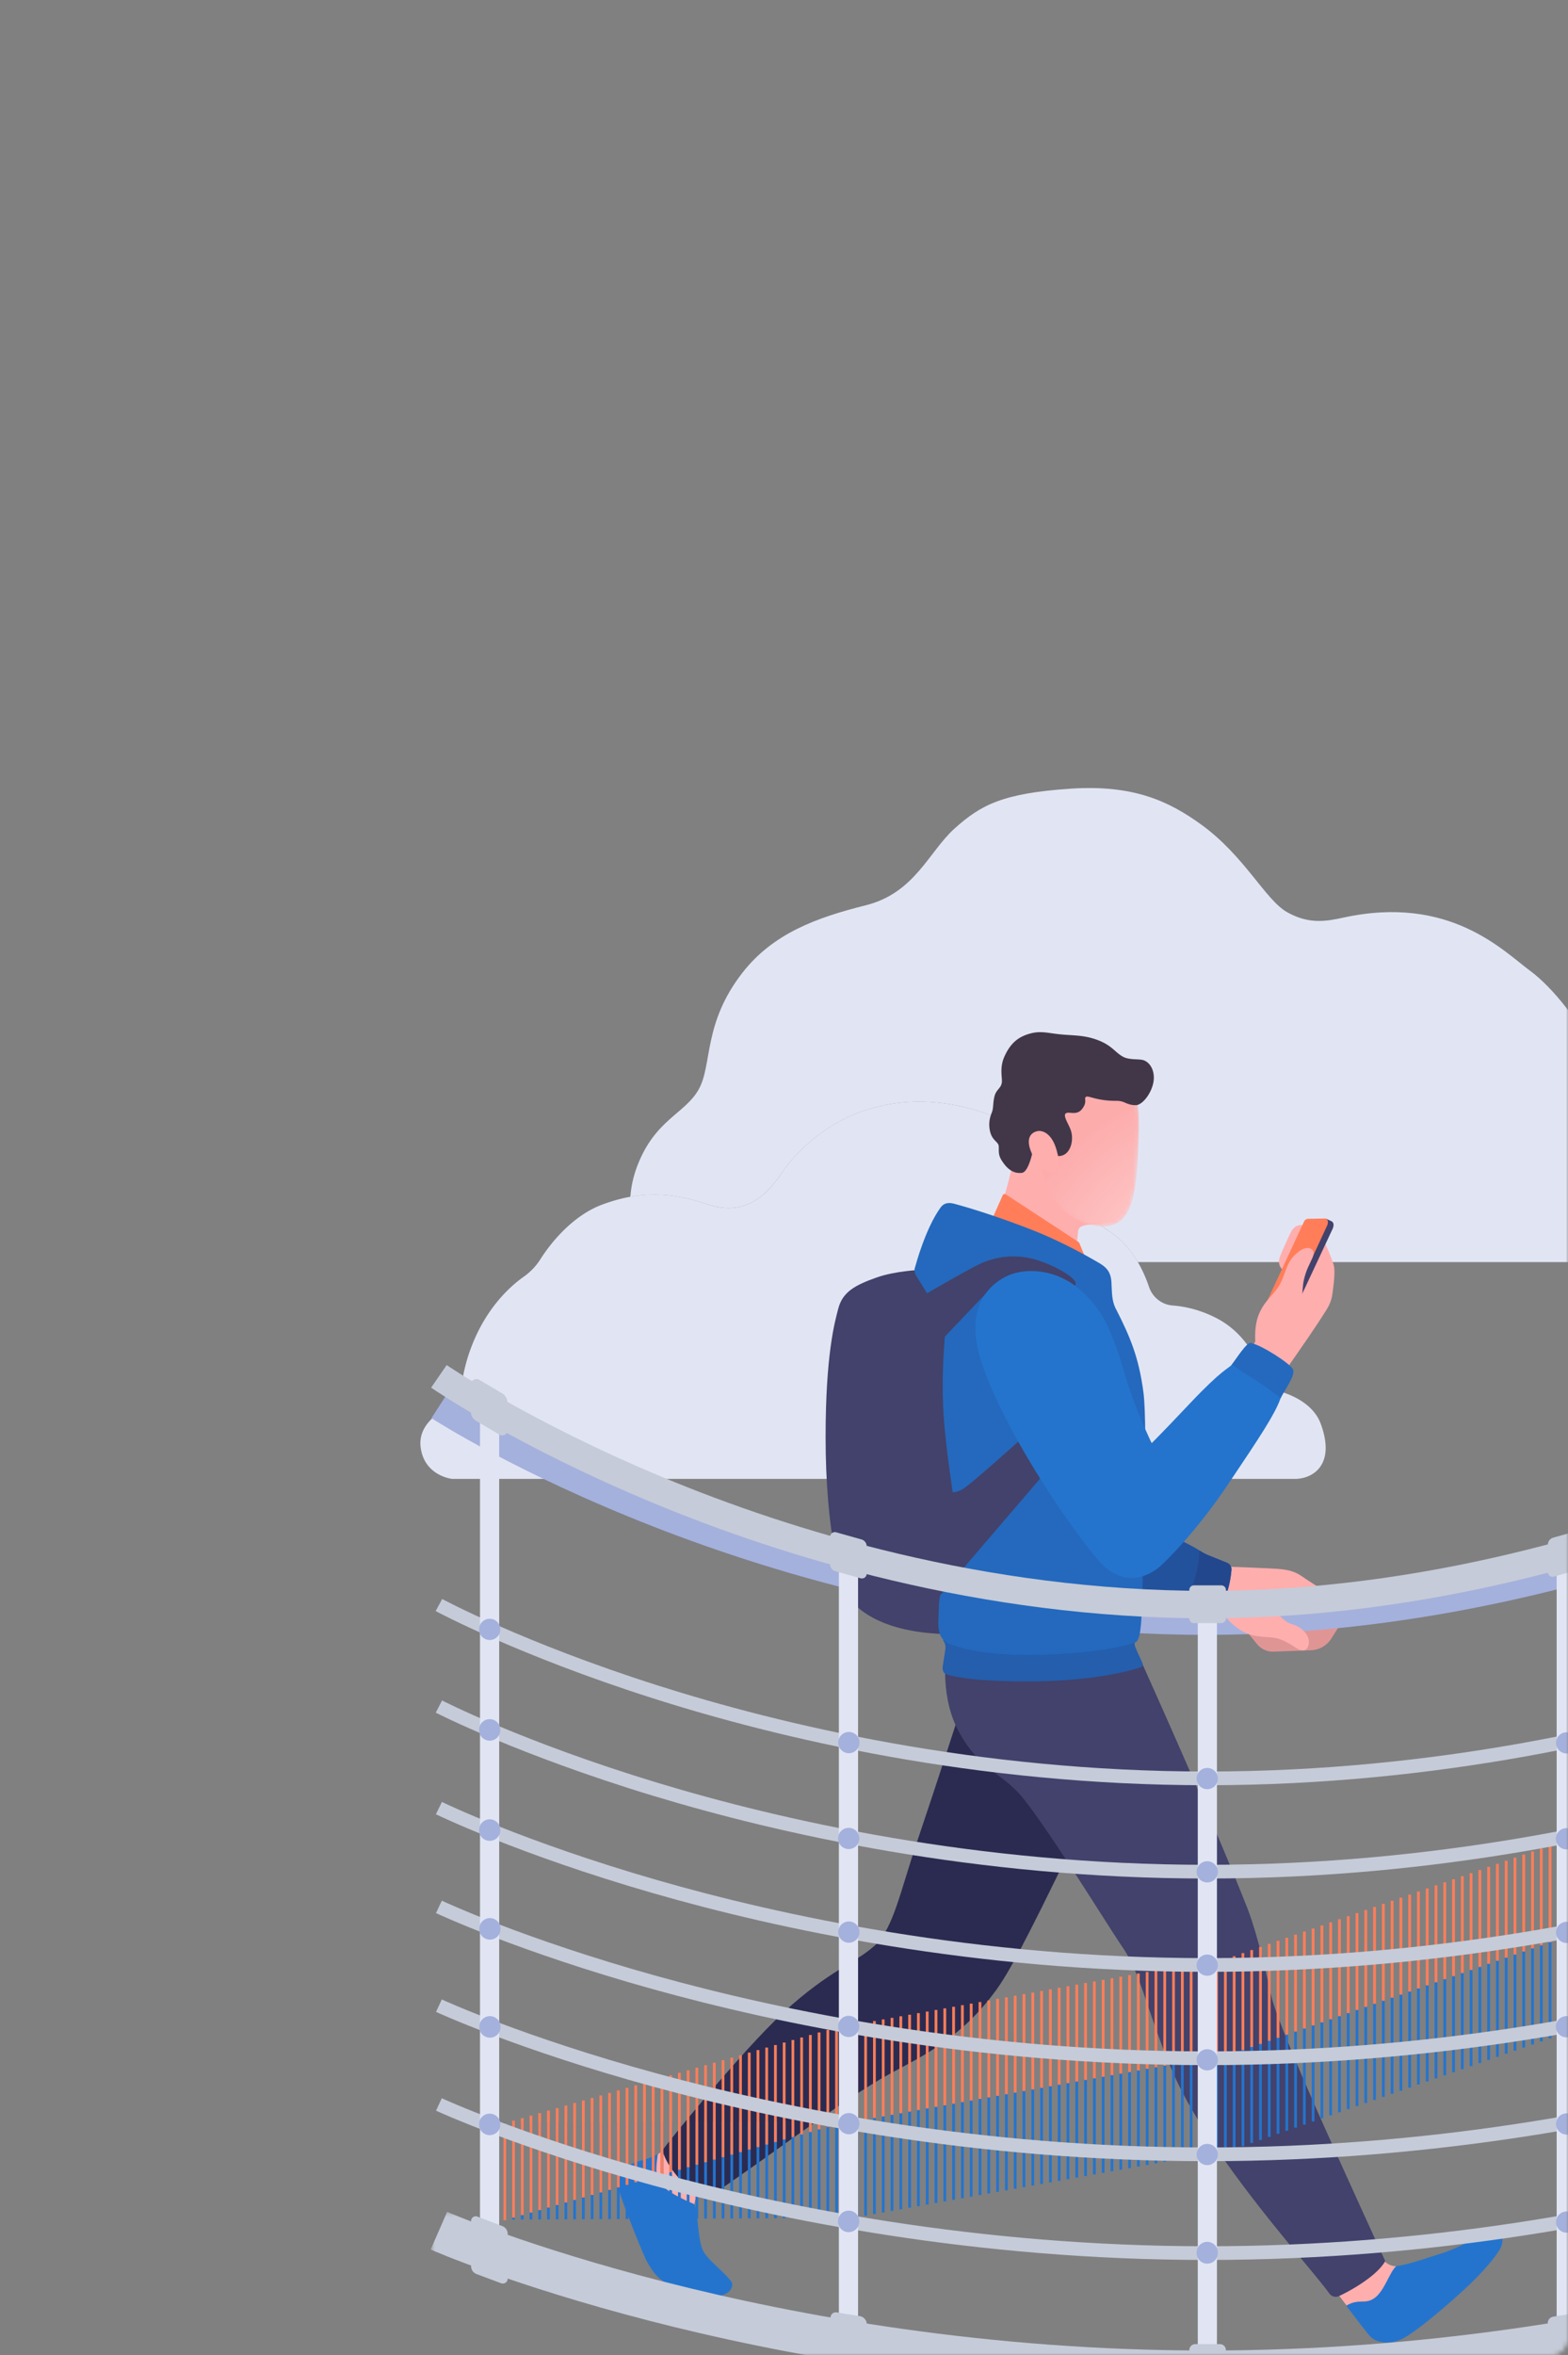 <svg xmlns="http://www.w3.org/2000/svg" xmlns:xlink="http://www.w3.org/1999/xlink" width="373" height="560" viewBox="0 0 373 560">
    <rect x="0" y="0" width="373" height="560" fill="#808080" stroke="none"/>
    <defs>
        <rect id="a" width="373" height="560" rx="4"/>
        <path id="c" d="M.389 18.302c0 9.88 6.867 16.86 14.378 17.292 6.649.38 8.324-5.183 8.92-16.583.737-14.163.594-18-8.92-18.382a9.44 9.44 0 0 0-.407-.008C7.004.62.389 8.6.389 18.3"/>
        <radialGradient id="d" cx="196.792%" cy="161.519%" r="238.715%" fx="196.792%" fy="161.519%" gradientTransform="scale(-1 -.674) rotate(47.136 4.6 -4.903)">
            <stop offset="0%" stop-color="#FFE8E8"/>
            <stop offset="100%" stop-color="#FDACAC"/>
        </radialGradient>
        <path id="f" d="M.491.278h369.201v42.76H.492z"/>
        <path id="h" d="M0 383h371.648V.37H0z"/>
    </defs>
    <g fill="none" fill-rule="evenodd">
        <mask id="b" fill="#fff">
            <use xlink:href="#a"/>
        </mask>
        <g mask="url(#b)">
            <path fill="#E1E5F3" d="M107.55 351.637h200.47c4.23 0 9.763-3.263 6.183-13.051-1.558-4.26-5.767-6.441-8.98-7.517a8.358 8.358 0 0 1-5.176-5.017c-1.415-3.808-4.438-9.39-10.577-12.59-4.068-2.12-7.81-2.855-10.536-3.06-2.588-.192-4.78-1.966-5.61-4.43-1.38-4.1-4.22-9.989-9.729-13.39-2.334-1.442-4.125-3.614-4.957-6.232-1.761-5.544-4.192-11.763-15.055-17.588-13.994-7.505-27.011-8.483-38.402-4.568-8.964 3.081-15.946 9.788-19.2 14.683-4.348 6.538-9.764 10.114-17.574 7.504-7.914-2.645-15.296-3.59-25.059 0-7.357 2.705-12.621 9.583-14.793 13.024a14.832 14.832 0 0 1-3.99 4.176c-3.248 2.3-8.911 7.395-12.46 16.733a41.257 41.257 0 0 0-2.39 9.776 5.845 5.845 0 0 1-3.11 4.519c-3.002 1.563-7.175 4.648-6.54 9.523.887 6.825 7.485 7.505 7.485 7.505"/>
            <path fill="#E1E5F3" d="M394.044 280.834c-4.768-2.868-10.74-4.568-12.367-10.44-1.627-5.874.651-9.79-1.952-17.946-2.763-8.657-10.74-17.945-15.621-21.534-6.482-4.766-19.201-18.272-44.585-12.725-4.023.879-8.136 1.631-13.343-1.305-5.207-2.937-10.089-13.378-20.503-20.882-7.572-5.456-15.946-9.462-30.917-8.483-16.29 1.064-21.479 3.915-27.662 9.462-6.183 5.546-9.438 15.335-21.153 18.271-11.716 2.937-22.016 6.682-29.29 15.988-9.438 12.072-7.16 21.86-10.414 27.734-3.254 5.873-10.414 7.178-14.645 18.271-.921 2.417-1.473 4.905-1.637 7.312 6.7-1.212 12.423-.19 18.451 1.824 7.811 2.61 13.227-.966 17.574-7.504 3.255-4.895 10.237-11.602 19.201-14.683 11.39-3.915 24.409-2.937 38.402 4.568 10.863 5.825 13.293 12.044 15.055 17.588.832 2.618 2.623 4.79 4.957 6.232 3.161 1.951 5.439 4.721 7.07 7.503h121.426s7.16 0 8.136-4.895c.977-4.894-1.301-11.42-6.183-14.356"/>
            <path fill="#E09595" d="M318.596 386.603l-1.894 2.993a5.983 5.983 0 0 1-4.829 2.781l-8.892.335a4.84 4.84 0 0 1-3.917-1.76l-2.465-2.992-.132-.16 22.13-1.197z"/>
            <path fill="#A4B1DD" d="M286.866 388.723c-54.19 0-101.358-13.99-131.384-25.727-32.56-12.726-52.034-25.277-52.847-25.805l3.537-5.478c.195.127 19.853 12.783 51.845 25.27 29.47 11.503 75.746 25.215 128.85 25.215 51.837 0 98.217-13.75 127.999-25.285 32.258-12.494 52.424-25.098 52.624-25.224l3.46 5.527c-.837.527-20.9 13.065-53.739 25.784-30.297 11.735-77.504 25.723-130.345 25.723"/>
            <path fill="#FFAEAE" d="M292.29 372.519s10.497.377 12.354.57c1.857.191 3.484.626 4.895 1.604 1.41.98 4.664 3.046 4.664 3.046l-23.106 2.067 1.194-7.287zM317.485 544.277s4.23 6.308 6.427 7.613c1.52.903 12.64-13.409 9.356-13.05-1.538.167-3.023-.147-4.007-1.314l-.82-.97-10.956 7.72zM291.422 384.156c0 .326 3.038 3.915 6.618 4.676 3.58.762 4.773 0 7.594 1.415 2.82 1.413 3.037 2.175 4.447 2.175.976 0 2.278-2.284.109-4.568-1.648-1.735-3.038-1.414-4.34-2.393-1.301-.98-3.58-3.48-3.58-3.48l-10.848 2.175z"/>
            <path fill="#2474CD" d="M353.69 530.764c-3.005 1.518-6.842 3.868-11.39 5.22-2.366.703-7.181 2.484-10.137 2.83-1.574 1.318-2.694 5.607-4.997 7.448-2.302 1.84-3.844.118-6.915 1.958 1.871 2.447 5.088 6.768 5.885 7.498 1.659 1.521 4.98 1.784 7.865.17 2.885-1.616 8.312-6.08 13.397-10.66 5.423-4.883 8.425-8.732 9.383-10.386 1.605-2.77-.059-5.611-3.091-4.078"/>
            <path fill="#FFAEAE" d="M161.681 507.489s-3.146 3.48-6.21 5.472c-2.537 1.649 1.18 9.375 9.681 11.603.07-1.848.76-2.61 1.736-3.589l2.061-1.74-7.268-11.746z"/>
            <path fill="#2474CD" d="M173.83 542.292c-2.9-3.437-6.141-5.337-6.942-8.048-.868-2.937-.76-6.634-1.628-10.115-9.98-4.242-9.502-6.218-8.786-11.963-2.386 1.414-4.531 1.458-6.075 2.284-3.254 1.74-3.694 4.42-2.82 7.395.62 2.112 5.453 14.46 6.4 16.05.946 1.59 1.921 3.285 3.796 4.506 1.876 1.22 8.058 2.605 10.818 3.254 4.559 1.073 6.43-1.95 5.238-3.363"/>
            <path fill="#2B2B51" d="M228.504 406.452s-5.587 17.374-10.197 30.996c-4.122 12.181-5.803 21.086-10.143 25.07-4.612 4.232-10.86 5.91-21.75 15.932-9.926 9.136-28.222 31.73-28.81 32.832.606 2.841 3.933 7.62 8.945 11.139.627.44 1.435.392 2.075-.032 13.451-8.918 31.835-23.214 43.174-29.365 7.898-4.284 16.802-8.408 25.059-19.685 2.935-4.009 7.052-11.46 18.333-34.912l-26.686-31.975z"/>
            <path fill="#42426C" d="M225.711 388.615s-3.038 12.822 2.17 22.72c5.206 9.898 10.695 10.023 15.838 16.647 7.16 9.224 19.282 29.071 23.404 35.145 4.37 6.44 6.1 16.198 11.716 29.245 8.895 20.664 32.34 45.95 37.385 52.946a1.855 1.855 0 0 0 2.287.618c3.2-1.453 9.18-4.99 11.015-8.32 0 0-6.753-14.683-13.343-29.366-6.806-15.161-12.828-29.488-13.696-33.425-1.735-7.874-3.826-16.228-5.858-21.371-9.545-24.163-27.743-64.164-27.743-64.164l-43.175-.675z"/>
            <path fill="#FFAEAE" d="M305.28 302.042s-1.666-1.059-.759-3.371c.597-1.523 1.817-4.16 2.468-5.547.638-1.357 1.627-1.958 2.93-1.849l-4.638 10.767zM304.332 327.927c5.858-8.374 9.003-12.942 11.173-16.423.622-.997 1.193-2.175 1.41-3.589.121-.788.764-4.98.434-6.743-.325-1.74-2.994-7.641-3.363-7.94l-18.116 30.344s5.994 3.182 8.462 4.351"/>
            <path fill="#42426C" d="M302.487 315.964l2.74 1.386 11.797-25.205c.38-.924.217-1.55-.326-1.794l-1.288-.585c-.432 0-12.923 26.198-12.923 26.198"/>
            <path fill="#FF7E59" d="M299.558 315.528l4.299 1.523 11.85-25.667c.408-.925.075-1.659-.557-1.659l-3.92.066c-.432 0-.827.25-1.011.642l-11.176 24.038a.755.755 0 0 0 .515 1.057"/>
            <path fill="#FFAEAE" d="M299.07 322.353s-1.383-5.845.488-10.087c1.433-3.248 3.472-4.35 4.882-6.852 1.41-2.502 1.444-5.024 3.688-7.124 1.22-1.142 2.503-1.907 3.662-1.387.786.354.894 1.115.325 2.366-.588 1.29-1.41 2.705-1.953 5.098-.542 2.393-.31 7.34-.895 9.258-.895 2.937-1.627 5.738-4.23 7.777-1.924 1.506-1.302 3.589-1.302 3.589l-4.665-2.638z"/>
            <path fill="#42426C" d="M219.067 301.934s-6.075.217-10.631 1.848c-4.88 1.747-7.946 3.31-9.004 7.287-.868 3.263-3.037 10.985-3.037 30.67 0 21.754 3.47 35.674 5.857 38.61 2.387 2.937 8.244 7.613 21.913 8.158 0 0 5.966-15.88 4.773-30.344-1.193-14.466-1.952-48.181-1.952-48.181l-7.92-8.048z"/>
            <path fill="#23529D" d="M279.246 365.504s3.818 1.676 6.272 3.27c.642.416 1.316.77 2.026 1.053 1.762.703 3.094 1.242 4.383 1.767.666.27 1.07.94 1.013 1.659-.144 1.833-.657 5.429-2.494 8.728l-22.455-1.197 2.82-8.918 8.435-6.362z"/>
            <path fill="#23478D" d="M292.94 373.252a1.643 1.643 0 0 0-1.013-1.658 718.957 718.957 0 0 0-4.383-1.768 11.644 11.644 0 0 1-2.026-1.053c-.062-.04-.129-.08-.192-.12-.141 4.71-1.672 8.948-3.734 12.856l8.854.471c1.837-3.298 2.35-6.895 2.494-8.728"/>
            <path fill="#FFAEAE" d="M237.183 289.1c3.254 1.196 18.984 8.048 18.984 8.048s0-2.284.325-4.568c.23-1.615 3.227-1.387 5.994-1.59-.977-2.502-9.682-23.86-9.682-23.86l-10.523.87s-1.41 12.726-5.098 21.1"/>
            <path fill="#245EAD" d="M224.816 397.968s4.228 2.045 22.049 1.795c11.634-.163 20.502-1.958 24.651-3.386.278-.095.366-.693.204-1.06-.45-1.015-1.207-2.57-1.668-3.739-.322-.815-.014-1.182-.014-1.182l-45.764-.476.008.01c.378.489.619 1.08.634 1.699.007.32-.026.641-.1.956l-.57 3.752s-.162 1.06.57 1.631"/>
            <g transform="translate(247 256)">
                <mask id="e" fill="#fff">
                    <use xlink:href="#c"/>
                </mask>
                <path fill="url(#d)" d="M.389 18.302c0 9.88 6.867 16.86 14.378 17.292 6.649.38 8.324-5.183 8.92-16.583.737-14.163.594-18-8.92-18.382a9.44 9.44 0 0 0-.407-.008C7.004.62.389 8.6.389 18.3" mask="url(#e)"/>
            </g>
            <g transform="translate(100 187)">
                <path fill="#423748" d="M151.366 87.84s1.52.327 2.607-.978c1.086-1.305 1.303-3.48.76-5.11-.477-1.434-1.955-3.481-1.195-4.024.76-.544 2.607.652 3.91-1.088 1.303-1.74.326-2.392.87-2.827.542-.435 2.497.978 7.274.933a4.643 4.643 0 0 1 1.985.414c.698.32 1.71.671 2.688.61 1.413-.089 3.367-2.392 4.018-5.002.662-2.646-.434-5.002-2.172-5.655-1.118-.42-3.425.004-4.996-.87-1.955-1.087-2.607-2.718-6.19-4.023-3.198-1.165-5.866-.979-8.907-1.305-3.042-.326-4.562-.87-7.17-.11-2.425.709-4.45 2.04-5.973 5.547-1.086 2.5-.467 4.803-.543 5.872-.109 1.522-1.303 1.74-1.738 3.371-.443 1.662-.217 2.828-.652 3.915-.434 1.087-.868 2.501-.434 4.459.492 2.216 1.955 2.5 2.063 3.48.11.978-.217 1.957.652 3.37 1.096 1.782 2.627 3.347 4.888 3.046 1.63-.218 2.607-5.33 2.607-5.33l5.648 1.306z"/>
                <path fill="#FFAEAE" d="M151.366 86.536c.806 2.986.895 4.603-.869 5.11-1.765.508-4.019-1.848-5.213-4.784-1.166-2.864-.37-4.448 1.411-4.893 1.304-.327 3.584.543 4.67 4.567"/>
                <path fill="#FF7E59" d="M136.16 102.521l2.355-5.305a.527.527 0 0 1 .77-.227l17.11 11.213c.191.124.34.305.426.516l1.387 3.373-22.048-9.57z"/>
                <path fill="#2469BD" d="M123.728 100.137c-3.656 5.059-6.001 14.019-6.001 14.019-.493 1.151.127 2.122.837 3.154l6.517 10.549s-1.52 11.853-.435 23.924c1.087 12.07 2.39 16.203 2.281 20.88-.108 4.675-3.584 18.92-3.584 22.291 0 3.372-.869 7.069 1.955 8.591 2.825 1.523 10.862 3.48 24.873 2.828 14.012-.653 19.116-2.61 19.85-2.855.763-.254 1.466-1.55 1.629-8.89.206-9.256 1.44-42.301.353-50.566-1.086-8.264-3.15-13.158-6.408-19.574-.218-.327-.76-1.414-.978-3.045-.217-1.631-.131-3.356-.326-4.459-.325-1.848-1.303-2.827-3.041-3.806-.757-.426-7.602-4.52-15.424-7.612-7.759-3.067-15.098-5.356-18.681-6.307-.996-.264-2.39-.544-3.417.878"/>
                <path fill="#42426C" d="M123.017 132.644l13.034-13.702 19.55-.217s.866-.427-.325-1.632c-1.108-1.121-4.117-2.972-8.146-4.35a18.827 18.827 0 0 0-14.663 1.088c-4.2 2.149-14.12 7.938-14.12 7.938l4.67 10.875zM126.058 167.66s1.087.652 3.368-.87c2.28-1.523 14.337-12.397 14.337-12.397l4.453 9.243-25.525 29.796 3.367-25.773z"/>
                <path fill="#2474CD" d="M139.961 116.223c-3.584 1.522-10.644 6.525-6.843 19.465 4.587 15.613 20.855 39.91 28.24 48.392 7.386 8.482 14.772 1.196 14.772 1.196s7.651-6.925 15.858-19.139c8.038-11.961 11.187-16.747 12.6-20.553.623-1.681 3.8-5.655 2.932-7.068-.87-1.414-7.168-5.546-9.993-6.198-.952-.22-3.801 4.35-4.562 5.22-.76.87-2.28 1.087-9.884 9.134-7.603 8.047-9.124 9.46-9.124 9.46s-4.03-8.37-6.19-15.767c-3.367-11.528-5.678-16.355-11.188-20.988-5.43-4.568-12.324-4.977-16.618-3.154"/>
                <path fill="#2469BD" d="M207.52 138.516c-.87-1.414-7.168-5.546-9.993-6.199-.932-.215-3.672 4.144-4.503 5.148 3.092 2.139 8.305 5.183 11.625 7.974.735-1.751 3.717-5.547 2.871-6.923"/>
                <g transform="translate(1.955 338.632)">
                    <mask id="g" fill="#fff">
                        <use xlink:href="#f"/>
                    </mask>
                    <path fill="#C5CBD8" d="M185.145 43.038c-55.61 0-102.782-9.162-132.563-16.847C20.232 17.842 1.282 9.588.492 9.24L4.415.278C5.169.608 80.85 33.25 185.145 33.25 289.571 33.25 365.012.609 365.762.279l3.931 8.961c-.79.347-19.714 8.602-52.038 16.95-29.756 7.686-76.9 16.848-132.51 16.848" mask="url(#g)"/>
                </g>
                <mask id="i" fill="#fff">
                    <use xlink:href="#h"/>
                </mask>
                <path fill="#2474CD" d="M186.992 326.21h.652v-23.054h-.652zM189.08 325.478h.651v-23.054h-.652zM191.167 324.746h.651V301.69h-.651zM193.254 324.013h.652V300.96h-.652zM195.341 323.281h.652v-23.054h-.652zM197.43 322.55h.651v-23.054h-.652zM199.517 321.818h.652v-23.055h-.652zM201.605 321.086h.652V298.03h-.652zM203.692 320.354h.652v-23.055h-.652zM205.78 319.622h.651v-23.055h-.651zM207.867 318.89h.652v-23.055h-.652zM209.954 318.158h.652v-23.055h-.652zM212.042 317.425h.651v-23.054h-.651zM214.13 316.694h.651V293.64h-.651zM216.218 315.962h.651v-23.054h-.651zM218.305 315.23h.652v-23.055h-.652zM220.392 314.497h.652v-23.054h-.652zM222.48 313.765h.652v-23.054h-.652zM224.567 313.033h.652v-23.054h-.652zM226.655 312.3h.651v-23.053h-.651zM228.742 311.569h.652v-23.055h-.652zM230.83 310.837h.652v-23.054h-.652zM232.918 310.105h.652v-23.054h-.652zM235.005 309.373h.652V286.32h-.652zM237.093 308.641h.651v-23.054h-.651zM239.18 307.91h.652v-23.055h-.652zM241.267 307.177h.652v-23.054h-.652zM243.355 306.445h.652v-23.054h-.652zM245.442 305.713h.652v-23.054h-.652zM247.53 304.98h.652v-23.054h-.652zM249.618 304.249h.652v-23.055h-.652zM251.706 303.517h.651v-23.055h-.651zM253.793 302.785h.652V279.73h-.652zM255.88 302.053h.652v-23.055h-.652zM257.968 301.32h.651v-23.054h-.651zM260.055 300.588h.652v-23.054h-.652zM262.142 299.856h.652v-23.054h-.652zM264.23 299.125h.652v-23.054h-.652zM266.318 298.393h.652v-23.054h-.652zM268.406 297.66h.652v-23.054h-.652zM270.493 296.929h.652v-23.055h-.652zM272.58 296.197h.652v-23.055h-.651zM101.403 340.565h.651V317.51h-.651zM103.496 340.188h.652v-23.055h-.652zM105.588 339.811h.652v-23.054h-.652zM107.682 339.435h.651V316.38h-.651zM109.774 339.058h.652v-23.054h-.652zM111.867 338.682h.652v-23.055h-.652zM113.96 338.304h.651v-23.053h-.652zM116.053 337.928h.651v-23.054h-.651zM118.145 337.55h.652v-23.053h-.652zM120.238 337.174h.652V314.12h-.652zM122.331 336.798h.652v-23.054h-.652zM124.424 336.421h.652v-23.054h-.652zM126.517 336.045h.652v-23.054h-.652zM128.61 335.669h.651v-23.055h-.652zM130.703 335.292h.651v-23.054h-.651zM132.795 334.915h.652V311.86h-.652zM134.888 334.538h.652v-23.054h-.652zM136.981 334.161h.652v-23.053h-.652zM139.074 333.785h.651V310.73h-.651zM141.167 333.408h.652v-23.053h-.652zM143.26 333.032h.651v-23.054h-.652zM145.352 332.655h.652v-23.054h-.652zM147.445 332.278h.652v-23.054h-.652zM149.538 331.902h.652v-23.055h-.652zM151.631 331.525h.652v-23.054h-.652zM153.724 331.149h.651v-23.055h-.651zM155.816 330.772h.652v-23.054h-.652zM157.909 330.395h.652v-23.053h-.652zM160.002 330.018h.652v-23.054h-.652zM162.095 329.642h.651v-23.054h-.651zM164.188 329.265h.652v-23.054h-.652zM166.28 328.889h.652v-23.054h-.651zM168.374 328.512h.651v-23.054h-.651zM170.466 328.136h.652v-23.054h-.652zM172.559 327.76h.652v-23.054h-.652zM174.652 327.382h.652v-23.054h-.652zM176.745 327.005h.651v-23.054h-.651zM178.837 326.629h.652v-23.054h-.652zM180.93 326.252h.652v-23.054h-.651zM183.023 325.876h.652v-23.054h-.652zM185.116 325.5h.651v-23.055h-.651z" mask="url(#i)"/>
                <path fill="#2474CD" d="M187.209 325.123h.652v-23.054h-.652zM15.596 340.782h.652v-23.054h-.652zM17.673 340.77h.652v-23.053h-.652zM19.75 340.76h.652v-23.053h-.652zM21.827 340.75h.652v-23.054h-.652zM23.904 340.739h.652v-23.054h-.652zM25.981 340.73h.652v-23.055h-.652zM28.058 340.718h.652v-23.054h-.652zM30.136 340.707h.651v-23.054h-.651zM32.212 340.697h.652v-23.054h-.652zM34.29 340.686h.651v-23.054h-.652zM36.366 340.676h.652v-23.054h-.652zM38.443 340.665h.652v-23.054h-.652zM40.52 340.654h.652V317.6h-.652zM42.597 340.644h.652V317.59h-.652zM44.674 340.633h.652V317.58h-.652zM46.751 340.622h.652v-23.054h-.652zM48.828 340.612h.652v-23.054h-.652zM50.905 340.601h.652v-23.054h-.652zM52.982 340.59h.652v-23.053h-.652zM55.059 340.58h.652v-23.054h-.652zM57.136 340.57h.651v-23.055h-.651zM59.212 340.559h.652v-23.054h-.652zM61.289 340.548h.652v-23.053h-.652zM63.366 340.538h.652v-23.054h-.652zM65.443 340.527h.652v-23.054h-.652zM67.52 340.516h.652v-23.053h-.652zM69.597 340.506h.651v-23.054h-.651zM71.674 340.495h.651V317.44h-.651zM73.75 340.485h.652v-23.054h-.651zM75.828 340.474h.651V317.42h-.651zM77.905 340.463h.651v-23.054h-.651zM79.982 340.453h.651V317.4h-.651zM82.058 340.442h.652v-23.054h-.652zM84.135 340.43h.652v-23.053h-.652zM86.212 340.421h.652v-23.054h-.652zM88.29 340.41h.651v-23.054h-.652zM90.366 340.4h.652v-23.054h-.652zM92.443 340.39h.652v-23.055h-.652zM94.52 340.378h.652v-23.054h-.652zM96.597 340.368h.652v-23.054h-.652zM98.674 340.357h.652v-23.054h-.652zM100.75 340.347h.653v-23.054h-.652zM272.58 296.414h.652V273.36h-.651z" mask="url(#i)"/>
                <path fill="#FF7E59" d="M186.992 303.374h.652v-23.055h-.652zM189.08 302.642h.651v-23.055h-.652zM191.167 301.909h.651v-23.054h-.651zM193.254 301.177h.652v-23.054h-.652zM195.341 300.445h.652V277.39h-.652zM197.43 299.713h.651V276.66h-.652zM199.517 298.981h.652v-23.054h-.652zM201.605 298.25h.652v-23.055h-.652zM203.692 297.517h.652v-23.054h-.652zM205.78 296.785h.651v-23.054h-.651zM207.867 296.053h.652V273h-.652zM209.954 295.321h.652v-23.054h-.652zM212.042 294.589h.651v-23.054h-.651zM214.13 293.858h.651v-23.055h-.651zM216.218 293.125h.651v-23.054h-.651zM218.305 292.393h.652v-23.055h-.652zM220.392 291.66h.652v-23.054h-.652zM222.48 290.929h.652v-23.055h-.652zM224.567 290.197h.652v-23.055h-.652zM226.655 289.464h.651V266.41h-.651zM228.742 288.732h.652v-23.054h-.652zM230.83 288.001h.652v-23.054h-.652zM232.918 287.269h.652v-23.054h-.652zM235.005 286.537h.652v-23.055h-.652zM237.093 285.805h.651V262.75h-.651zM239.18 285.073h.652v-23.055h-.652zM241.267 284.34h.652v-23.054h-.652zM243.355 283.609h.652v-23.055h-.652zM245.442 282.876h.652v-23.054h-.652zM247.53 282.144h.652V259.09h-.652zM249.618 281.412h.652v-23.054h-.652zM251.706 280.68h.651v-23.054h-.651zM253.793 279.948h.652v-23.054h-.652zM255.88 279.216h.652v-23.054h-.652zM257.968 278.484h.651V255.43h-.651zM260.055 277.752h.652v-23.054h-.652zM262.142 277.02h.652v-23.054h-.652zM264.23 276.289h.652v-23.055h-.652zM266.318 275.556h.652v-23.054h-.652zM268.406 274.824h.652V251.77h-.652zM270.493 274.092h.652v-23.054h-.652zM272.58 273.36h.652v-23.054h-.651zM101.403 317.728h.651v-23.054h-.651zM103.496 317.351h.652v-23.054h-.652zM105.588 316.975h.652V293.92h-.652zM107.682 316.598h.651v-23.054h-.651zM109.774 316.222h.652v-23.055h-.652zM111.867 315.845h.652v-23.054h-.652zM113.96 315.468h.651v-23.054h-.652zM116.053 315.092h.651v-23.055h-.651zM118.145 314.714h.652V291.66h-.652zM120.238 314.338h.652v-23.054h-.652zM122.331 313.961h.652v-23.054h-.652zM124.424 313.585h.652v-23.054h-.652zM126.517 313.209h.652v-23.055h-.652zM128.61 312.832h.651v-23.054h-.652zM130.703 312.456h.651V289.4h-.651zM132.795 312.078h.652v-23.054h-.652zM134.888 311.701h.652v-23.053h-.652zM136.981 311.325h.652V288.27h-.652zM139.074 310.948h.651v-23.053h-.651zM141.167 310.572h.652v-23.054h-.652zM143.26 310.195h.651v-23.053h-.652zM145.352 309.819h.652v-23.054h-.652zM147.445 309.442h.652v-23.055h-.652zM149.538 309.065h.652v-23.054h-.652zM151.631 308.689h.652v-23.055h-.652zM153.724 308.312h.651v-23.054h-.651zM155.816 307.935h.652v-23.053h-.652zM157.909 307.559h.652v-23.054h-.652zM160.002 307.182h.652v-23.054h-.652zM162.095 306.805h.651v-23.054h-.651zM164.188 306.429h.652v-23.054h-.652zM166.28 306.052h.652V283h-.651zM168.374 305.676h.651v-23.054h-.651zM170.466 305.3h.652v-23.054h-.652zM172.559 304.923h.652v-23.054h-.652zM174.652 304.546h.652V281.49h-.652zM176.745 304.169h.651v-23.054h-.651zM178.837 303.792h.652v-23.054h-.652zM180.93 303.416h.652v-23.054h-.651zM183.023 303.04h.652v-23.055h-.652zM185.116 302.663h.651v-23.054h-.651z" mask="url(#i)"/>
                <path fill="#FF7E59" d="M187.209 302.286h.652v-23.054h-.652zM15.596 342.087h.652v-23.054h-.652zM17.673 341.487h.652v-23.053h-.652zM19.75 340.888h.652v-23.054h-.652zM21.827 340.289h.652v-23.054h-.652zM23.904 339.689h.652v-23.054h-.652zM25.981 339.09h.652v-23.054h-.652zM28.058 338.49h.652v-23.054h-.652zM30.136 337.89h.651v-23.053h-.651zM32.212 337.291h.652v-23.054h-.652zM34.29 336.692h.651v-23.054h-.652zM36.366 336.092h.652v-23.054h-.652zM38.443 335.493h.652v-23.054h-.652zM40.52 334.893h.652V311.84h-.652zM42.597 334.294h.652V311.24h-.652zM44.674 333.694h.652V310.64h-.652zM46.751 333.095h.652v-23.054h-.652zM48.828 332.496h.652v-23.054h-.652zM50.905 331.896h.652v-23.054h-.652zM52.982 331.296h.652v-23.053h-.652zM55.059 330.698h.652v-23.054h-.652zM57.136 330.098h.651v-23.053h-.651zM59.212 329.499h.652v-23.054h-.652zM61.289 328.9h.652v-23.055h-.652zM63.366 328.3h.652v-23.054h-.652zM65.443 327.7h.652v-23.053h-.652zM67.52 327.1h.652v-23.053h-.652zM69.597 326.501h.651v-23.053h-.651zM71.674 325.902h.651V302.85h-.651zM73.75 325.303h.652v-23.054h-.651zM75.828 324.703h.651V301.65h-.651zM77.905 324.103h.651V301.05h-.651zM79.982 323.505h.651V300.45h-.651zM82.058 322.905h.652V299.85h-.652zM84.135 322.305h.652v-23.053h-.652zM86.212 321.706h.652v-23.054h-.652zM88.29 321.107h.651v-23.054h-.652zM90.366 320.507h.652v-23.054h-.652zM92.443 319.907h.652v-23.053h-.652zM94.52 319.308h.652v-23.054h-.652zM96.597 318.709h.652v-23.054h-.652zM98.674 318.11h.652v-23.054h-.652zM100.75 317.51h.653v-23.053h-.652zM272.58 273.577h.652v-23.053h-.651z" mask="url(#i)"/>
                <path fill="#C5CBD8" d="M187.1 237.474c-55.306 0-102.22-11.248-131.837-20.684-32.115-10.232-51.438-20.624-51.63-20.728l1.552-2.868c.189.102 19.306 10.376 51.156 20.516 29.378 9.352 75.911 20.502 130.759 20.502 54.888 0 101.422-11.165 130.795-20.53 31.798-10.14 50.823-20.385 51.011-20.488l1.553 2.868c-.191.104-19.487 10.495-51.575 20.728-29.593 9.436-76.477 20.684-131.784 20.684" mask="url(#i)"/>
                <path fill="#C5CBD8" d="M187.1 197.782c-54.287 0-101.536-14.89-131.614-27.38-32.608-13.543-52.112-26.898-52.926-27.46l3.697-5.373c.196.135 19.874 13.596 51.897 26.877 29.495 12.23 75.807 26.812 128.946 26.812 51.806 0 98.167-14.586 127.937-26.823 32.331-13.289 52.635-26.758 52.837-26.893l3.618 5.426c-.839.562-20.932 13.903-53.82 27.437-30.348 12.49-77.636 27.377-130.572 27.377M187.1 259.658c-55.297 0-102.204-10.712-131.816-19.699-32.11-9.744-51.43-19.641-51.622-19.74l1.494-2.9c.19.099 19.308 9.886 51.161 19.544 29.384 8.911 75.926 19.533 130.783 19.533 54.858 0 101.37-10.621 130.728-19.532 31.827-9.66 50.918-19.446 51.108-19.544l1.494 2.9c-.19.098-19.484 9.994-51.568 19.74-29.588 8.986-76.465 19.698-131.762 19.698" mask="url(#i)"/>
                <path fill="#C5CBD8" d="M187.1 281.842c-55.287 0-102.186-10.177-131.794-18.714C23.2 253.87 3.884 244.47 3.692 244.376l1.434-2.93c.19.093 19.31 9.393 51.168 18.572 29.388 8.468 75.938 18.562 130.806 18.562 54.868 0 101.388-10.094 130.752-18.561 31.83-9.18 50.923-18.48 51.113-18.572l1.436 2.928c-.192.095-19.481 9.496-51.56 18.753-29.584 8.537-76.453 18.714-131.741 18.714" mask="url(#i)"/>
                <path fill="#C5CBD8" d="M187.1 304.026c-55.281 0-102.175-9.82-131.78-18.057-32.102-8.932-51.416-18.004-51.607-18.094l1.392-2.95c.19.09 19.313 9.066 51.173 17.924 29.392 8.173 75.947 17.915 130.822 17.915 105.079 0 181.13-35.48 181.885-35.839l1.395 2.95c-.192.09-19.478 9.162-51.554 18.094-29.58 8.237-76.445 18.057-131.726 18.057" mask="url(#i)"/>
                <path fill="#C5CBD8" d="M187.1 326.863c-55.278 0-102.169-9.641-131.772-17.73-32.101-8.77-51.413-17.675-51.605-17.764l1.373-2.96c.189.088 19.312 8.902 51.174 17.6 29.394 8.025 75.952 17.591 130.83 17.591 105.085 0 181.14-34.838 181.896-35.19l1.374 2.958c-.191.089-19.477 8.996-51.552 17.766-29.578 8.088-76.44 17.729-131.718 17.729" mask="url(#i)"/>
                <path fill="#C5CBD8" d="M187.1 350.351c-55.278 0-102.169-9.64-131.772-17.728-32.101-8.77-51.413-17.677-51.605-17.765l1.373-2.96c.189.088 19.312 8.902 51.174 17.6 29.394 8.025 75.952 17.591 130.83 17.591 105.085 0 181.14-34.839 181.896-35.19l1.374 2.958c-.191.089-19.477 8.996-51.552 17.766-29.578 8.088-76.44 17.728-131.718 17.728" mask="url(#i)"/>
                <path fill="#E1E5F3" d="M270.3 366.88h4.562V182.885H270.3zM99.556 366.228h4.562V182.232h-4.562zM184.928 372.636h4.562v-176.05h-4.562zM14.185 345.213h4.562V150.587h-4.562z" mask="url(#i)"/>
                <path fill="#C5CBD8" d="M190.534 198.924h-6.527a1.09 1.09 0 0 1-1.089-1.09v-6.792c0-.601.488-1.09 1.09-1.09h6.526a1.09 1.09 0 0 1 1.09 1.09v6.791a1.09 1.09 0 0 1-1.09 1.09M275.645 186.176l-6.038 1.698a1.1 1.1 0 0 1-1.398-1.061v-6.524c0-.78.518-1.466 1.268-1.677l5.941-1.67a1.177 1.177 0 0 1 1.495 1.135v6.423a1.74 1.74 0 0 1-1.268 1.676M98.709 186.577l6.026 1.694a1.13 1.13 0 0 0 1.435-1.089v-6.502a1.72 1.72 0 0 0-1.253-1.656l-6.016-1.69a1.13 1.13 0 0 0-1.436 1.089v6.512c0 .765.508 1.435 1.244 1.642M13.208 150.803l5.643 3.33a1.237 1.237 0 0 0 1.866-1.066v-6.505c0-.943-.498-1.815-1.308-2.294l-5.392-3.182a1.33 1.33 0 0 0-2.004 1.147v6.475c0 .86.454 1.658 1.195 2.095M190.206 383h-5.87a1.418 1.418 0 0 1-1.417-1.42v-9.8c0-.784.634-1.42 1.417-1.42h5.87c.782 0 1.417.636 1.417 1.42v9.8c0 .784-.635 1.42-1.417 1.42M275.565 375.635l-5.826.912a1.36 1.36 0 0 1-1.557-1.346v-9.834c0-.768.561-1.42 1.32-1.532l5.842-.953c.812-.12 1.542.511 1.542 1.334v9.887c0 .768-.562 1.42-1.32 1.532M98.892 375.512l5.751 1.031c.82.12 1.554-.515 1.554-1.344v-9.529c0-.99-.725-1.83-1.703-1.974l-5.488-.883a1.264 1.264 0 0 0-1.447 1.252l-.066 9.826c0 .813.595 1.503 1.399 1.62M13.415 353.722l5.82 2.175a1.164 1.164 0 0 0 1.536-1.104v-10.64c0-.852-.542-1.608-1.348-1.88l-5.91-2.252a1.097 1.097 0 0 0-1.446 1.04v10.782c0 .851.542 1.608 1.348 1.88" mask="url(#i)"/>
                <path fill="#A4B1DD" d="M189.707 235.816a2.526 2.526 0 1 1-5.05 0 2.526 2.526 0 0 1 5.05 0M189.707 258a2.526 2.526 0 1 1-5.05 0 2.526 2.526 0 0 1 5.05 0M189.707 280.183a2.526 2.526 0 1 1-5.05 0 2.526 2.526 0 0 1 5.05 0M189.707 302.694a2.526 2.526 0 1 1-5.05 0 2.526 2.526 0 0 1 5.05 0M189.707 325.204a2.526 2.526 0 1 1-5.05 0 2.526 2.526 0 0 1 5.05 0M189.707 348.639a2.526 2.526 0 1 1-5.05 0 2.526 2.526 0 1 1 5.05 0M275.2 227.333a2.526 2.526 0 1 1-5.05 0 2.526 2.526 0 0 1 5.05 0M275.16 250.13a2.526 2.526 0 1 1-5.05 0 2.526 2.526 0 0 1 5.05 0M275.2 272.395a2.526 2.526 0 1 1-5.05 0 2.526 2.526 0 0 1 5.05 0M275.16 294.823a2.526 2.526 0 1 1-5.05 0 2.526 2.526 0 0 1 5.05 0M275.2 317.945a2.526 2.526 0 1 1-5.05 0 2.526 2.526 0 0 1 5.05 0M275.2 341.271a2.526 2.526 0 1 1-5.05 0 2.526 2.526 0 0 1 5.05 0M104.458 227.333a2.527 2.527 0 0 1-2.526 2.529 2.527 2.527 0 0 1-2.525-2.529 2.527 2.527 0 0 1 2.525-2.528 2.527 2.527 0 0 1 2.526 2.528M104.417 250.13a2.527 2.527 0 0 1-2.525 2.527 2.527 2.527 0 0 1-2.526-2.528 2.527 2.527 0 0 1 2.526-2.528 2.527 2.527 0 0 1 2.525 2.528M104.458 272.395a2.527 2.527 0 0 1-2.526 2.528 2.527 2.527 0 0 1-2.525-2.528 2.527 2.527 0 0 1 2.525-2.529 2.527 2.527 0 0 1 2.526 2.529M104.417 294.823a2.527 2.527 0 0 1-2.525 2.529 2.527 2.527 0 0 1-2.526-2.529 2.527 2.527 0 0 1 2.526-2.528 2.527 2.527 0 0 1 2.525 2.528M104.458 317.945a2.527 2.527 0 0 1-2.526 2.529 2.527 2.527 0 0 1-2.525-2.529 2.527 2.527 0 0 1 2.525-2.528 2.527 2.527 0 0 1 2.526 2.528M104.403 341.217a2.527 2.527 0 0 1-2.525 2.528 2.527 2.527 0 0 1-2.525-2.528 2.526 2.526 0 1 1 5.05 0M19.018 200.419a2.527 2.527 0 0 1-2.525 2.528 2.527 2.527 0 0 1-2.526-2.528 2.527 2.527 0 0 1 2.526-2.528 2.527 2.527 0 0 1 2.525 2.528M19.018 224.288a2.526 2.526 0 1 1-5.05 0 2.527 2.527 0 0 1 2.525-2.528 2.527 2.527 0 0 1 2.525 2.528M19.018 248.103a2.526 2.526 0 1 1-5.05 0 2.527 2.527 0 0 1 2.525-2.528 2.527 2.527 0 0 1 2.525 2.528M19.072 271.592a2.526 2.526 0 1 1-5.05 0 2.527 2.527 0 0 1 2.525-2.528 2.527 2.527 0 0 1 2.525 2.528M19.072 294.973a2.527 2.527 0 0 1-2.525 2.528 2.527 2.527 0 0 1-2.525-2.528 2.526 2.526 0 1 1 5.05 0M19.018 318.08a2.526 2.526 0 1 1-5.05 0 2.527 2.527 0 0 1 2.525-2.527 2.527 2.527 0 0 1 2.525 2.528" mask="url(#i)"/>
            </g>
        </g>
    </g>
</svg>
